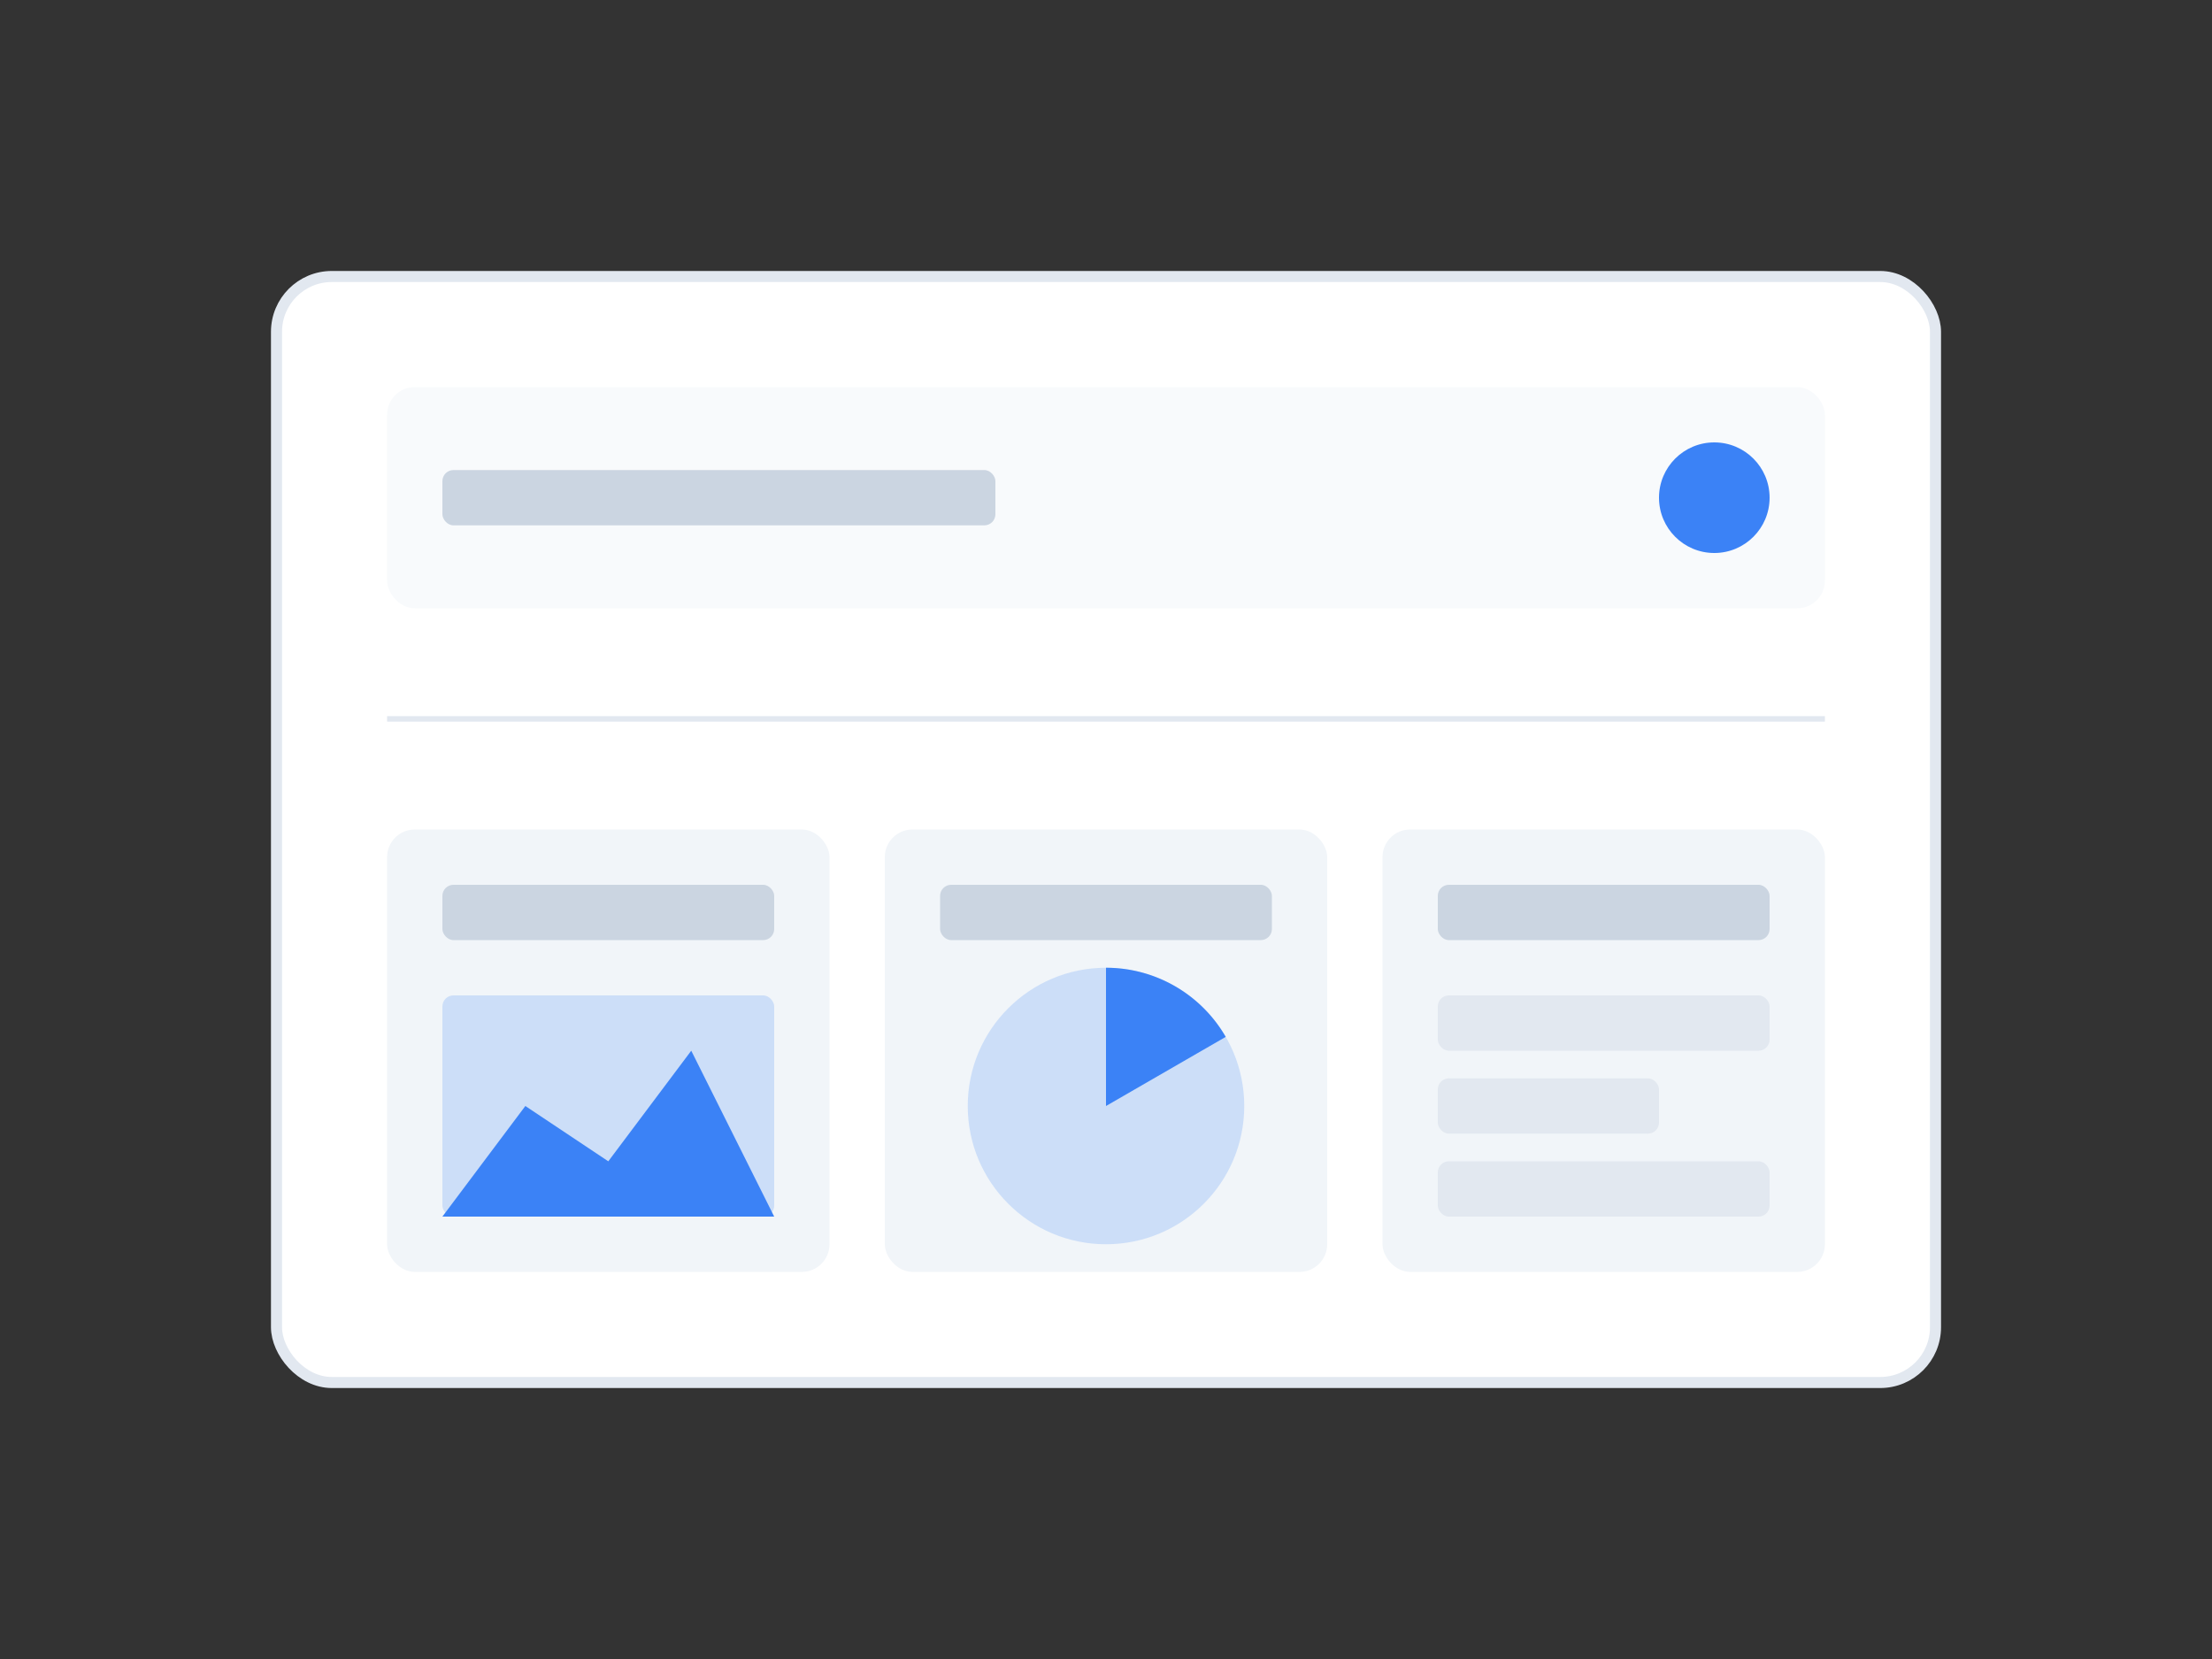 <svg width="400" height="300" viewBox="0 0 400 300" xmlns="http://www.w3.org/2000/svg">
  <rect x="0" y="0" width="400" height="300" fill="#333333" stroke="none"/>
  <rect x="50" y="50" width="300" height="200" rx="10" fill="#FFFFFF" stroke="#E2E8F0" stroke-width="2"/>
  <rect x="70" y="70" width="260" height="40" rx="5" fill="#F8FAFC"/>
  <rect x="80" y="85" width="100" height="10" rx="2" fill="#CBD5E1"/>
  <circle cx="310" cy="90" r="10" fill="#3B82F6"/>
  <line x1="70" y1="130" x2="330" y2="130" stroke="#E2E8F0" stroke-width="1"/>
  <rect x="70" y="150" width="80" height="80" rx="5" fill="#F1F5F9"/>
  <rect x="80" y="160" width="60" height="10" rx="2" fill="#CBD5E1"/>
  <rect x="80" y="180" width="60" height="40" rx="2" fill="#3B82F6" fill-opacity="0.2"/>
  <path d="M80,220 L95,200 L110,210 L125,190 L140,220 Z" fill="#3B82F6"/>
  <rect x="160" y="150" width="80" height="80" rx="5" fill="#F1F5F9"/>
  <rect x="170" y="160" width="60" height="10" rx="2" fill="#CBD5E1"/>
  <circle cx="200" cy="200" r="25" fill="#3B82F6" fill-opacity="0.2"/>
  <path d="M200,200 L200,175 A25,25 0 0,1 221.65,187.5 Z" fill="#3B82F6"/>
  <rect x="250" y="150" width="80" height="80" rx="5" fill="#F1F5F9"/>
  <rect x="260" y="160" width="60" height="10" rx="2" fill="#CBD5E1"/>
  <rect x="260" y="180" width="60" height="10" rx="2" fill="#E2E8F0"/>
  <rect x="260" y="195" width="40" height="10" rx="2" fill="#E2E8F0"/>
  <rect x="260" y="210" width="60" height="10" rx="2" fill="#E2E8F0"/>
</svg>

